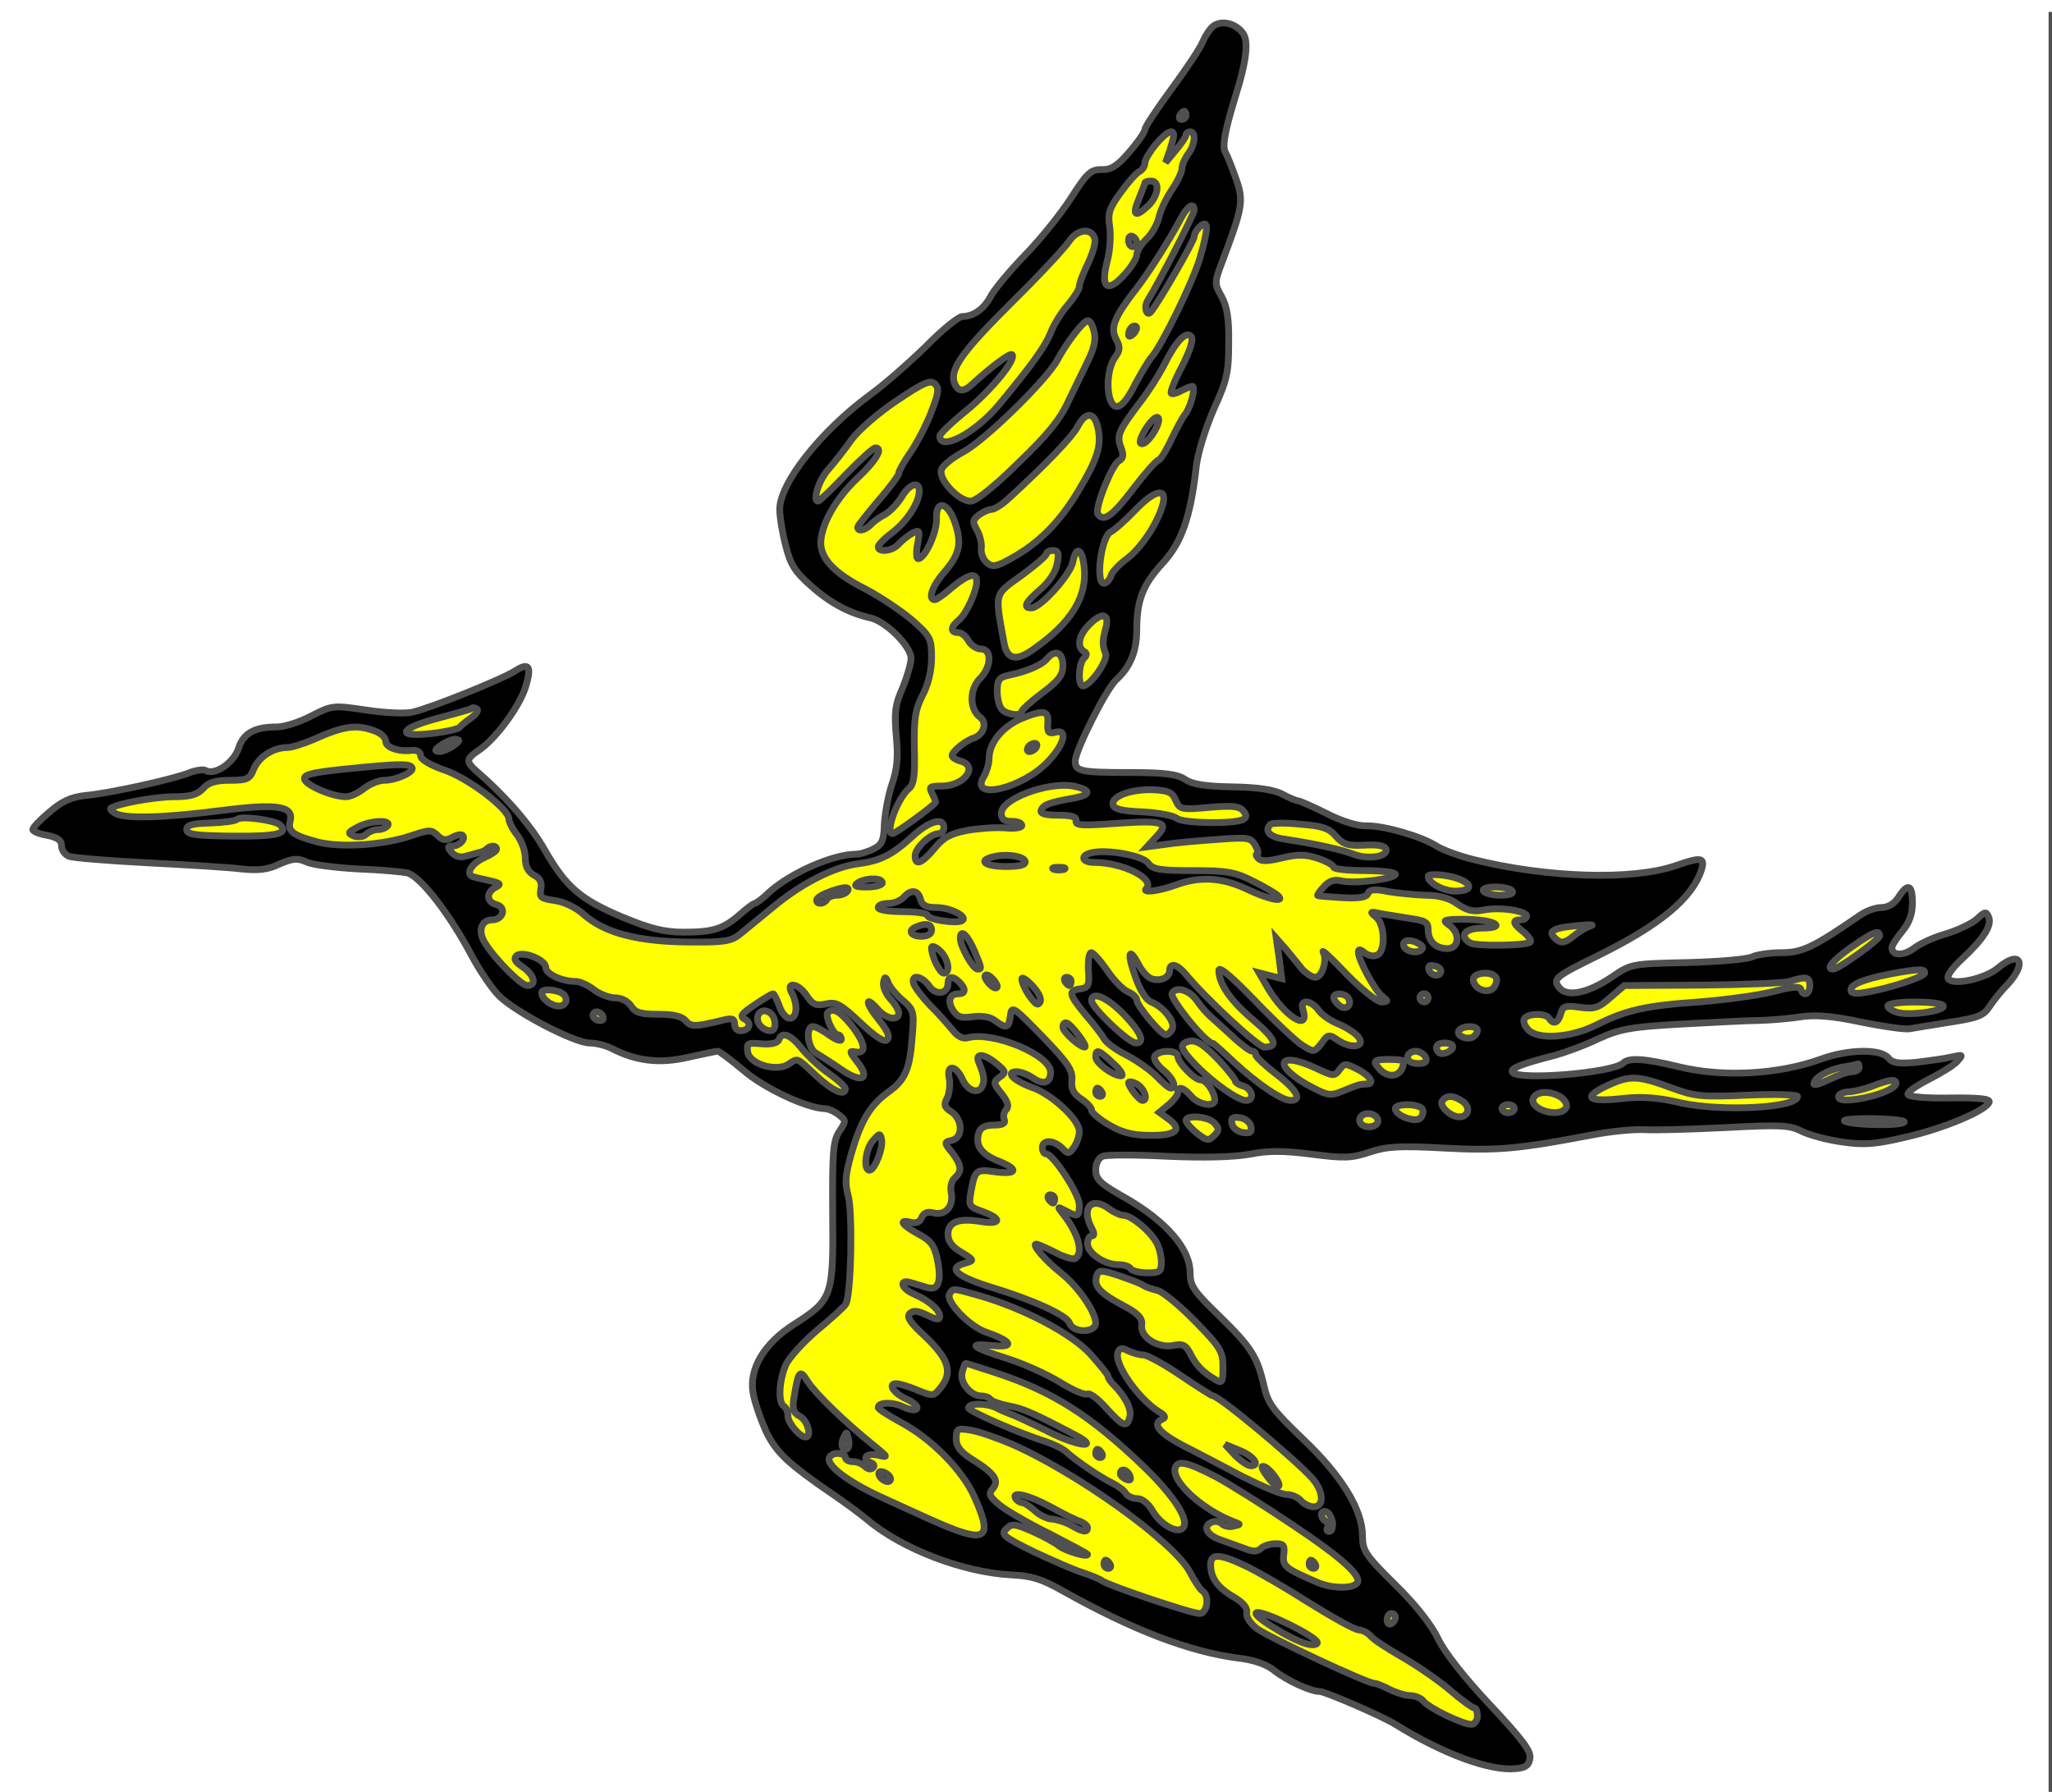 <?xml version="1.0" encoding="utf-8"?>
<svg xmlns="http://www.w3.org/2000/svg" xmlns:dc="http://purl.org/dc/elements/1.1/"
     xmlns:xl="http://www.w3.org/1999/xlink"
     xmlns:xlink="http://www.w3.org/1999/xlink"
     version="1.1"
     viewBox="31.5 60.75 301.5 263.25"
     width="301.5"
     height="263.25"
     preserveAspectRatio="xMidYMid meet"
     zoomAndPan="magnify"
     contentScriptType="application/ecmascript"
     contentStyleType="text/css">
   <defs/>
   <g stroke-opacity="1" stroke-dasharray="none" stroke="#505050" fill="#ffff00"
      fill-opacity="1">
      <title>Heron Volant (1)</title>
      <g>
         <title>Layer 2</title>
         <g>
            <rect x="333" y="63" width="234" height="280.8"/>
            <g>
               <image xl:href="image59.pdf" width="293" height="257"
                      transform="translate(332.8 100.6) scale(.8)"
                      xlink:type="simple"
                      xlink:show="embed"
                      xlink:actuate="onLoad"
                      preserveAspectRatio="xMidYMid meet"/>
            </g>
         </g>
         <g>
            <g>
               <g  id="outline-0">
                  <path 
                        d="M 209.802 64.556 C 209.259 64.979 208.596 66.004 208.234 66.848 C 207.932 67.692 205.882 70.767 203.711 73.722 C 201.541 76.677 199.731 79.39 199.731 79.752 C 199.731 80.114 198.706 81.621 197.44 83.069 C 195.631 85.179 194.727 85.722 193.34 85.662 C 191.772 85.662 191.229 86.144 188.877 89.822 C 187.37 92.174 184.355 95.913 182.124 98.204 C 179.893 100.495 177.662 103.209 177.119 104.174 C 176.154 106.103 174.526 107.249 172.898 107.249 C 172.355 107.249 169.943 109.179 167.592 111.591 C 165.18 113.942 161.501 117.198 159.33 118.766 C 152.094 124.073 146.064 131.731 146.064 135.59 C 146.064 136.736 146.486 139.208 146.969 141.017 C 147.632 143.67 148.356 144.816 150.647 146.806 C 153.361 149.278 156.315 150.846 159.33 151.509 C 161.622 151.992 165.36 155.67 165.36 157.479 C 165.36 158.263 164.757 160.253 164.094 161.881 C 163.009 164.293 162.888 165.439 163.19 168.936 C 163.491 172.011 163.31 173.76 162.587 175.871 C 162.044 177.438 161.561 180.031 161.441 181.72 C 161.381 184.252 161.079 184.855 159.873 185.458 C 159.089 185.88 157.883 186.242 157.22 186.242 C 153.783 186.302 147.753 188.956 144.557 191.79 C 143.592 192.755 142.567 193.478 142.386 193.478 C 142.205 193.478 141.24 194.202 140.276 195.046 C 137.803 197.217 136.296 197.699 132.014 197.699 C 129.12 197.699 127.13 197.217 122.909 195.468 C 116.759 192.875 114.648 191.066 111.512 185.579 C 109.522 182.081 106.025 177.981 101.804 174.303 C 99.874 172.614 99.874 172.313 101.925 170.926 C 104.397 169.238 107.834 164.534 108.739 161.64 C 109.643 158.625 109.221 158.022 107.231 159.288 C 105.543 160.434 94.809 164.775 92.096 165.378 C 91.131 165.619 88.116 165.499 85.342 165.077 C 80.458 164.353 80.337 164.353 77.262 165.921 C 75.574 166.826 73.282 167.549 72.197 167.549 C 68.88 167.549 67.252 168.454 66.529 170.745 C 65.805 172.856 63.031 174.725 61.705 173.941 C 61.403 173.76 60.378 173.881 59.413 174.242 C 57.122 175.207 47.534 177.318 44.037 177.619 C 41.926 177.86 40.599 178.463 38.79 180.031 C 37.404 181.177 36.318 182.323 36.318 182.624 C 36.318 182.865 37.283 183.287 38.429 183.468 C 39.936 183.77 40.539 184.192 40.539 184.976 C 40.539 185.639 41.022 186.302 41.625 186.544 C 42.167 186.785 47.413 187.207 53.202 187.508 C 58.991 187.81 65.202 188.172 67.011 188.413 C 69.423 188.654 70.81 188.534 72.559 187.689 C 74.548 186.845 75.212 186.785 76.538 187.388 C 77.443 187.81 80.88 188.232 84.196 188.413 C 87.513 188.534 90.769 188.835 91.432 189.016 C 93.422 189.679 97.583 195.046 100.9 201.317 C 102.045 203.428 103.794 206.021 104.819 207.046 C 107.231 209.458 115.914 213.98 118.145 213.98 C 119.05 213.98 120.497 214.342 121.341 214.764 C 124.959 216.633 128.396 217.055 132.557 216.091 C 134.728 215.608 136.718 215.186 136.959 215.186 C 137.2 215.186 138.889 216.452 140.758 218.02 C 143.833 220.673 150.104 223.568 152.697 223.628 C 153.18 223.628 154.145 224.05 154.748 224.533 C 155.833 225.377 155.833 225.437 154.808 227.005 C 153.903 228.392 153.783 230.02 153.843 239.125 C 153.964 251.306 153.783 251.728 148.115 255.346 C 143.773 258.12 141.542 261.858 142.145 265.356 C 142.386 266.803 143.291 269.336 144.074 271.084 C 145.582 274.16 147.21 275.728 153.903 280.31 C 155.592 281.456 157.883 283.144 158.969 284.049 C 164.154 288.391 173.139 291.767 180.134 292.129 C 183.028 292.25 184.596 292.732 187.671 294.481 C 197.862 300.209 206.364 303.466 213.601 304.37 C 215.711 304.611 217.641 305.275 218.726 306.179 C 220.656 307.687 224.093 309.254 225.419 309.254 C 226.203 309.254 234.706 312.933 236.515 314.078 C 243.509 318.42 250.384 320.953 254.183 320.591 C 255.63 320.47 256.172 320.108 256.293 319.023 C 256.474 317.998 255.027 316.129 250.444 311.244 C 246.705 307.264 243.811 303.586 242.846 301.596 C 241.881 299.546 239.59 296.591 236.515 293.576 C 232.113 289.235 231.691 288.571 231.691 286.401 C 231.691 282.602 228.676 277.597 222.947 272.17 C 218.545 267.949 217.822 266.984 217.219 264.391 C 216.254 260.11 215.349 258.663 210.646 254.08 C 206.907 250.462 206.364 249.678 206.364 247.748 C 206.364 244.251 202.927 240.271 197.018 236.834 C 193.159 234.663 192.495 234.06 192.495 232.613 C 192.495 231.648 192.918 230.864 193.521 230.623 C 194.063 230.382 198.284 230.382 202.988 230.623 C 208.475 230.864 212.756 230.744 215.108 230.322 C 217.822 229.779 220.053 229.779 224.213 230.322 C 228.977 230.925 230.002 230.925 232.716 230.02 C 235.248 229.176 237.057 229.055 243.69 229.417 C 251.529 229.839 254.665 229.538 265.398 227.487 C 267.871 227.005 271.308 226.643 272.936 226.704 C 274.624 226.824 280.112 226.643 285.116 226.402 C 293.076 225.98 294.463 226.04 296.212 226.945 C 297.297 227.487 299.95 228.211 302.121 228.513 C 305.438 228.995 307.005 228.874 311.588 227.789 C 317.136 226.523 323.407 223.869 323.769 222.663 C 323.95 222.181 322.141 222 317.98 222.06 C 314.362 222.121 311.89 221.88 311.829 221.518 C 311.769 221.156 313.096 220.251 314.844 219.347 C 316.533 218.503 318.402 217.357 319.005 216.754 C 319.97 215.669 319.97 215.669 318.282 216.03 C 317.317 216.272 315.025 216.573 313.156 216.814 C 310.442 217.055 309.538 216.935 308.935 216.151 C 307.789 214.824 303.086 214.885 299.106 216.332 C 292.775 218.623 284.634 219.045 278.182 217.478 C 273.237 216.272 270.825 216.091 269.981 216.935 C 268.474 218.382 254.484 219.528 253.7 218.262 C 253.399 217.719 254.966 217.055 259.971 215.789 C 261.479 215.367 264.313 214.342 266.303 213.377 C 269.499 211.93 271.006 211.629 278.423 211.206 C 283.066 210.965 288.373 210.664 290.182 210.664 C 291.991 210.603 294.704 210.362 296.212 210.121 C 298.141 209.819 300.734 210 304.955 210.905 C 308.272 211.568 311.528 212.051 312.191 211.87 C 312.854 211.749 315.508 211.327 318.101 210.905 C 322.08 210.302 322.985 209.94 323.829 208.613 C 324.372 207.769 325.578 206.262 326.543 205.297 C 329.377 202.161 328.291 200.292 325.156 202.885 C 323.226 204.573 318.402 205.598 317.739 204.513 C 317.498 204.151 318.402 202.885 319.729 201.679 C 322.864 198.785 324.191 196.734 323.709 195.528 C 323.347 194.624 323.166 194.624 321.96 195.77 C 321.236 196.433 319.186 197.398 317.437 197.94 C 315.689 198.423 313.578 199.388 312.734 200.051 C 311.226 201.197 309.478 201.197 309.478 199.991 C 309.478 199.629 310.141 198.604 310.985 197.579 C 312.01 196.373 312.493 195.046 312.493 193.418 C 312.493 190.704 311.829 190.403 310.442 192.574 C 309.839 193.538 308.875 194.081 307.91 194.081 C 307.126 194.081 305.679 194.564 304.774 195.227 C 297.84 199.991 296.272 200.714 293.197 200.714 C 291.508 200.714 289.579 201.016 288.976 201.317 C 288.312 201.679 284.091 202.041 279.509 202.161 C 271.247 202.342 271.187 202.342 268.353 204.272 C 264.856 206.624 261.841 207.287 260.635 205.9 C 259.61 204.573 259.911 204.272 266.062 201.257 C 275.408 196.674 280.112 192.755 281.498 188.534 C 282.041 186.725 281.498 186.604 277.7 187.931 C 271.428 190.101 258.826 189.74 247.972 187.026 C 245.801 186.483 243.389 185.579 242.545 185.036 C 240.434 183.649 234.826 182.021 232.294 182.081 C 231.027 182.142 228.676 181.418 226.444 180.272 C 224.394 179.247 222.465 178.403 222.223 178.403 C 221.982 178.403 220.957 177.981 219.932 177.438 C 218.726 176.775 216.314 176.413 212.636 176.353 C 208.716 176.293 206.726 175.991 205.641 175.268 C 204.495 174.484 202.626 174.242 197.38 174.242 C 190.264 174.242 189.48 174.062 189.48 172.554 C 189.48 171.047 194.063 161.881 195.51 160.615 C 197.561 158.745 198.525 156.454 198.525 153.258 C 198.525 148.916 199.43 146.625 202.324 143.489 C 205.098 140.474 206.425 136.796 207.269 129.259 C 207.51 127.208 208.656 123.59 209.862 120.817 C 211.792 116.596 212.033 115.389 212.033 111.168 C 212.093 107.611 211.792 105.802 211.008 104.355 C 209.922 102.425 209.922 102.244 211.068 99.229 C 214.083 91.209 214.264 90.305 213.118 87.048 C 212.515 85.36 211.852 83.672 211.611 83.25 C 211.008 82.405 211.43 80.114 212.998 74.988 C 214.686 69.622 214.987 66.727 214.083 65.582 C 212.998 64.134 211.008 63.712 209.802 64.556 Z"
                        fill="black"/>
               </g>
            </g>
            <g>
               <path d="M 205.762 77.702 C 205.762 78.003 205.46 78.305 205.098 78.305 C 204.797 78.305 204.676 78.003 204.857 77.702 C 205.038 77.34 205.339 77.099 205.52 77.099 C 205.641 77.099 205.762 77.34 205.762 77.702 Z"/>
            </g>
            <g>
               <path d="M 203.952 80.657 C 203.952 80.958 203.651 81.983 203.35 82.948 L 202.746 84.636 L 204.254 82.827 C 205.098 81.802 205.762 80.838 205.762 80.536 C 205.762 80.295 206.063 80.114 206.364 80.114 C 207.269 80.114 207.088 82.044 206.063 83.37 C 205.581 84.033 205.159 84.998 205.159 85.541 C 205.159 86.023 204.495 87.471 203.651 88.677 C 202.807 89.943 201.963 91.752 201.782 92.717 C 201.541 93.681 200.757 95.129 199.973 95.852 C 199.189 96.576 198.525 97.661 198.525 98.204 C 198.525 98.686 197.681 100.073 196.656 101.159 C 194.184 103.872 193.159 103.028 194.184 99.108 C 194.606 97.601 194.727 95.31 194.546 94.043 C 194.244 92.114 194.485 91.33 196.113 89.099 C 197.139 87.651 198.405 86.204 198.887 85.963 C 199.37 85.722 199.731 85.119 199.731 84.636 C 199.731 84.214 200.455 83.008 201.299 81.983 C 202.867 80.114 203.952 79.571 203.952 80.657 Z"/>
            </g>
            <g>
               <path d="M 206.968 91.631 C 206.968 92.174 201.842 102.184 200.093 104.958 C 199.551 105.862 199.973 107.309 200.576 106.586 C 201.601 105.44 206.968 96.154 206.968 95.49 C 206.968 95.068 207.39 94.405 207.872 93.983 C 209.078 92.958 209.078 94.284 207.812 98.626 C 206.847 102.003 202.204 111.53 200.696 113.219 C 200.214 113.761 199.128 115.631 198.224 117.319 C 196.596 120.575 195.33 121.299 194.666 119.55 C 194.003 117.802 194.304 114.786 195.269 113.339 C 196.113 112.194 196.113 111.771 195.45 110.505 C 194.606 108.877 195.269 107.249 198.465 103.149 C 200.214 100.917 203.35 95.973 204.978 92.898 C 205.942 91.028 206.968 90.365 206.968 91.631 Z"/>
            </g>
            <g>
               <path d="M 192.375 95.913 C 192.495 96.455 192.013 98.083 191.35 99.47 C 190.626 100.917 190.083 102.425 190.083 102.847 C 190.083 103.269 189.3 104.475 188.395 105.561 C 187.43 106.646 186.285 108.515 185.862 109.661 C 185.018 111.711 183.27 114.183 178.325 120.153 C 174.828 124.374 169.581 127.148 169.581 124.796 C 169.581 124.495 171.33 122.806 173.501 121.058 C 177.3 117.922 180.858 113.52 180.194 112.857 C 179.893 112.555 177.119 114.666 174.345 117.198 C 173.079 118.404 172.174 118.344 171.692 116.897 C 171.089 114.907 173.019 112.254 180.375 104.958 C 184.295 101.098 187.973 97.119 188.576 96.214 C 189.782 94.345 192.013 94.164 192.375 95.913 Z"/>
            </g>
            <g>
               <path d="M 192.254 109.48 C 192.556 110.565 192.254 111.892 191.47 113.52 C 190.807 114.907 189.48 117.621 188.516 119.611 C 187.31 122.324 185.38 124.676 181.099 128.776 C 177.541 132.274 174.888 134.384 174.104 134.384 C 172.355 134.384 169.34 131.188 169.823 129.741 C 170.004 129.138 171.451 127.992 173.019 127.148 C 176.214 125.46 185.44 116.415 186.888 113.58 C 188.214 111.108 190.686 107.852 191.35 107.852 C 191.651 107.852 192.073 108.576 192.254 109.48 Z"/>
            </g>
            <g>
               <path d="M 205.219 114.485 C 204.133 116.535 203.41 118.344 203.591 118.525 C 203.711 118.706 204.375 118.525 205.038 118.163 C 205.762 117.802 206.485 117.5 206.666 117.5 C 207.269 117.5 206.425 120.636 205.641 121.6 C 205.279 122.022 204.375 123.711 203.591 125.339 C 202.807 127.027 201.963 128.354 201.721 128.354 C 201.42 128.354 199.792 130.223 197.983 132.575 C 194.968 136.555 193.641 137.52 192.797 136.253 C 192.315 135.409 194.847 129.078 195.872 128.475 C 196.536 128.113 196.656 127.63 196.174 126.424 C 195.571 124.736 195.812 124.073 199.008 119.852 C 200.154 118.404 201.721 115.932 202.505 114.425 C 204.254 110.927 205.701 109.359 206.485 110.143 C 206.907 110.565 206.425 112.073 205.219 114.485 Z"/>
            </g>
            <g>
               <path d="M 168.375 121.178 C 167.712 122.987 166.325 125.641 165.36 127.088 C 164.335 128.535 163.551 129.982 163.551 130.284 C 163.551 130.585 162.225 132.394 160.536 134.324 C 158.908 136.253 157.521 138.002 157.521 138.183 C 157.521 138.907 158.607 138.665 159.451 137.821 C 159.873 137.339 160.838 136.675 161.561 136.314 C 162.285 135.892 163.371 134.746 163.974 133.781 C 165.059 131.851 166.566 131.369 166.566 132.877 C 166.566 134.565 164.818 137.278 162.647 138.967 C 161.501 139.811 160.536 140.776 160.536 141.077 C 160.536 141.982 162.768 141.68 163.551 140.655 C 164.034 140.173 164.878 139.449 165.541 139.087 C 166.627 138.545 166.687 138.605 166.325 140.655 C 166.084 141.861 166.144 142.826 166.386 142.826 C 167.411 142.826 169.159 138.967 169.099 136.977 C 168.978 134.022 170.848 134.505 171.873 137.701 C 172.838 140.655 172.476 142.223 170.184 144.876 C 168.496 146.806 167.772 148.856 168.858 148.856 C 169.099 148.856 170.245 148.072 171.39 147.047 C 173.742 145.117 175.008 144.756 175.008 146.143 C 175.008 147.59 173.501 150.906 172.416 151.811 C 171.149 152.836 171.089 153.68 172.295 153.68 C 172.777 153.68 173.441 154.223 173.802 154.886 C 174.164 155.549 175.008 156.092 175.611 156.092 C 177.3 156.092 177.179 158.745 175.491 160.434 C 173.923 162.001 173.923 164.956 175.491 166.102 C 176.576 166.886 176.094 168.635 174.586 169.177 C 173.26 169.599 171.39 171.167 171.39 171.77 C 171.39 172.011 171.933 172.373 172.596 172.554 C 175.37 173.278 173.199 176.232 169.883 176.232 C 168.134 176.232 167.953 176.353 168.436 177.257 C 168.737 177.86 168.978 178.463 168.978 178.584 C 168.978 178.946 163.069 183.227 162.647 183.227 C 161.441 183.227 163.371 177.981 165.059 176.594 C 165.783 175.991 165.963 174.604 165.843 170.624 C 165.783 166.343 165.963 165.017 167.049 162.906 C 167.893 161.278 168.375 159.288 168.375 157.358 C 168.375 154.585 168.195 154.223 165.541 151.871 C 163.913 150.484 160.838 148.434 158.667 147.288 C 154.205 145.057 152.094 142.886 152.094 140.474 C 152.155 137.821 154.265 134.022 157.461 131.007 C 160.235 128.414 161.32 126.545 160.114 126.545 C 159.813 126.545 157.883 128.294 155.773 130.465 C 153.722 132.635 151.853 134.384 151.733 134.384 C 150.828 134.384 151.793 131.309 153.18 129.741 C 154.084 128.716 155.652 126.726 156.617 125.339 C 157.642 123.952 160.597 121.359 163.25 119.611 C 167.169 116.957 168.195 116.535 168.858 117.138 C 169.521 117.741 169.401 118.525 168.375 121.178 Z"/>
            </g>
            <g>
               <path d="M 192.797 123.53 C 193.4 126.183 192.797 128.113 189.903 132.937 C 187.189 137.459 184.174 140.535 180.013 142.826 C 177.843 144.032 177.3 144.092 176.516 143.429 C 175.973 143.007 175.611 142.042 175.672 141.379 C 175.792 140.655 175.491 139.449 175.069 138.665 C 174.345 137.399 174.405 137.098 175.37 136.374 C 175.973 135.952 176.757 135.59 177.179 135.59 C 177.601 135.59 178.747 134.866 179.652 134.022 C 185.199 128.957 189.058 124.917 189.842 123.409 C 190.988 121.178 192.315 121.239 192.797 123.53 Z"/>
            </g>
            <g>
               <path d="M 202.385 134.746 C 201.661 137.52 199.189 141.258 197.078 142.826 C 195.933 143.67 194.847 144.816 194.727 145.359 C 194.546 145.962 194.063 146.444 193.701 146.444 C 192.435 146.444 193.279 139.69 194.666 138.907 C 195.269 138.605 196.897 137.158 198.224 135.771 C 201.058 132.756 202.988 132.274 202.385 134.746 Z"/>
            </g>
            <g>
               <path d="M 186.827 143.55 C 186.646 144.756 185.621 146.263 184.355 147.349 C 182.124 149.278 181.762 150.062 183.028 150.062 C 184.415 150.062 188.697 145.238 189.119 143.369 C 189.601 140.836 190.506 141.258 190.807 144.153 C 191.229 148.434 188.938 152.173 183.571 155.971 C 180.797 158.022 179.41 157.72 178.988 155.007 C 177.662 147.71 177.541 148.193 181.581 145.298 C 183.631 143.791 185.259 142.404 185.259 142.102 C 185.259 141.861 185.682 141.62 186.224 141.62 C 187.008 141.62 187.129 142.042 186.827 143.55 Z"/>
            </g>
            <g>
               <path d="M 194.003 152.896 C 193.46 154.946 193.46 155.549 193.943 156.755 C 194.365 157.72 191.712 161.519 190.626 161.519 C 189.842 161.519 189.963 158.263 190.747 157.479 C 191.229 156.997 191.229 156.695 190.747 156.454 C 189.722 155.791 189.963 154.162 191.41 152.655 C 193.279 150.665 194.546 150.786 194.003 152.896 Z"/>
            </g>
            <g>
               <path d="M 187.671 158.504 C 187.671 159.951 187.068 160.735 184.656 162.544 C 183.028 163.75 181.641 165.017 181.641 165.258 C 181.641 165.981 179.531 165.8 178.747 165.017 C 178.325 164.594 178.023 163.388 178.023 162.303 C 178.023 160.675 178.265 160.253 179.712 159.951 C 182.365 159.409 184.596 158.444 185.32 157.539 C 186.526 156.092 187.671 156.574 187.671 158.504 Z"/>
            </g>
            <g>
               <path d="M 100.719 166.222 C 99.935 166.765 99.211 167.368 99.03 167.609 C 98.849 167.851 96.98 168.273 94.87 168.514 C 89.503 169.117 90.166 167.73 96.015 166.222 C 98.488 165.559 100.658 164.956 100.779 164.836 C 100.9 164.655 101.261 164.715 101.563 164.896 C 101.864 165.077 101.503 165.68 100.719 166.222 Z"/>
            </g>
            <g>
               <path d="M 185.44 167.067 C 185.38 168.333 185.561 168.574 186.526 168.333 C 188.455 167.79 187.913 170.082 185.501 172.614 C 181.702 176.654 173.742 178.463 176.094 174.785 C 176.456 174.122 176.817 172.976 176.817 172.252 C 176.817 169.84 178.807 167.489 181.641 166.283 C 184.958 164.956 185.621 165.137 185.44 167.067 Z"/>
            </g>
            <g>
               <path d="M 86.608 168.152 C 87.453 168.454 88.176 169.117 88.176 169.66 C 88.176 170.564 90.046 171.227 92.096 170.986 C 92.759 170.926 93.302 171.227 93.302 171.77 C 93.302 172.313 94.689 173.157 96.799 173.881 C 100.357 175.087 106.266 179.609 106.266 181.056 C 106.266 181.478 106.809 182.564 107.472 183.408 C 108.136 184.252 108.678 185.76 108.678 186.785 C 108.678 188.051 109.1 188.835 109.945 189.317 C 110.849 189.74 111.151 190.403 110.97 191.368 C 110.728 192.574 110.97 192.755 113.02 193.056 C 114.407 193.237 116.156 194.081 117.422 195.227 C 120.437 197.82 125.261 199.086 132.617 199.146 C 137.864 199.207 138.949 199.026 140.215 198.001 C 141.059 197.337 143.291 195.468 145.22 193.9 C 149.381 190.463 154.145 188.051 157.702 187.629 C 160.898 187.207 162.647 186.302 165.602 183.589 C 168.014 181.358 170.184 180.755 170.184 182.323 C 170.184 182.805 169.823 183.227 169.401 183.227 C 168.195 183.227 165.963 185.338 165.963 186.483 C 165.963 187.991 166.928 187.629 168.798 185.398 C 170.124 183.77 171.149 183.227 173.622 182.745 C 175.37 182.443 177.903 182.262 179.229 182.383 C 180.556 182.504 181.641 182.383 181.641 182.021 C 181.641 181.659 180.978 181.418 180.134 181.418 C 179.049 181.418 178.626 181.117 178.626 180.212 C 178.626 178.102 185.501 175.569 189.179 176.232 C 191.953 176.775 191.892 177.559 189.058 178.041 C 185.621 178.644 184.777 179.006 184.476 179.79 C 184.295 180.272 185.079 180.514 187.008 180.514 C 188.998 180.514 189.722 180.755 189.601 181.358 C 189.48 182.021 190.506 182.081 195.45 181.72 C 202.445 181.237 203.41 181.539 201.42 183.649 L 200.033 185.157 L 202.746 184.795 C 204.254 184.554 207.691 184.252 210.405 184.071 C 214.927 183.71 215.349 183.83 215.952 184.976 C 216.374 185.699 216.435 186.242 216.193 186.242 C 215.952 186.242 216.073 186.544 216.435 186.905 C 216.857 187.328 217.882 187.267 219.872 186.785 C 222.163 186.242 223.249 186.242 225.118 186.845 C 226.384 187.267 227.47 187.87 227.47 188.172 C 227.47 188.413 229.52 188.654 231.992 188.654 C 234.464 188.654 236.515 188.895 236.515 189.197 C 236.515 189.86 230.485 190.644 228.555 190.162 C 227.53 189.92 226.806 190.162 226.022 191.006 C 225.359 191.729 224.997 192.272 225.118 192.332 C 225.238 192.393 226.867 192.513 228.796 192.634 C 231.208 192.755 232.294 192.574 232.474 192.031 C 232.716 191.428 233.439 191.307 235.429 191.729 C 236.876 191.971 239.349 192.212 240.916 192.272 C 242.906 192.272 244.474 192.694 245.62 193.538 C 247.007 194.503 247.911 194.744 249.479 194.443 C 251.891 193.961 255.811 194.564 255.811 195.347 C 255.811 195.649 255.388 195.89 254.906 195.89 C 253.64 195.89 253.76 196.433 255.388 197.699 C 256.112 198.302 256.534 198.965 256.353 199.146 C 255.871 199.689 248.273 199.81 247.489 199.267 C 245.801 198.242 246.766 197.096 249.298 197.096 C 250.866 197.096 251.59 196.855 251.228 196.553 C 250.685 196.011 247.911 195.709 244.957 195.83 C 243.57 195.95 243.509 196.011 244.534 196.734 C 246.102 197.94 245.861 200.111 244.173 200.111 C 242.424 200.111 241.339 199.026 241.339 197.337 C 241.339 196.252 240.916 196.011 238.806 195.709 C 237.359 195.468 235.429 195.167 234.404 194.986 C 232.776 194.624 232.716 194.684 233.68 195.468 C 235.007 196.553 235.128 200.594 233.801 201.076 C 233.319 201.317 232.474 201.136 231.992 200.714 C 231.329 200.171 231.088 200.171 231.088 200.654 C 231.088 201.8 233.56 206.382 234.645 207.166 C 235.489 207.83 235.489 207.89 234.464 207.95 C 233.861 207.95 231.57 206.141 229.399 203.91 C 227.228 201.619 225.661 200.171 225.902 200.594 C 226.565 201.739 225.781 204.332 224.756 204.332 C 224.274 204.332 223.369 203.729 222.766 203.066 C 222.223 202.342 221.138 201.076 220.414 200.171 L 219.028 198.604 L 219.45 201.558 L 219.811 204.513 L 218.123 204.091 L 216.495 203.669 L 217.822 205.96 C 220.294 210.121 223.972 212.412 222.947 209.096 C 222.404 207.528 224.093 207.588 225.238 209.156 C 225.661 209.819 226.987 210.724 228.193 211.206 C 229.339 211.689 230.605 212.533 231.027 213.015 C 232.233 214.463 230.243 214.945 228.253 213.679 C 226.746 212.654 226.625 212.654 225.661 214.041 C 224.575 215.367 224.575 215.367 222.887 214.342 C 221.922 213.739 218.786 210.784 215.892 207.769 C 212.515 204.272 210.585 202.644 210.585 203.307 C 210.585 205.297 212.334 207.83 215.711 210.664 C 218.967 213.438 219.389 214.583 217.279 214.583 C 216.374 214.583 208.716 207.528 205.641 203.789 C 204.375 202.342 203.35 202.161 203.35 203.367 C 203.35 204.392 201.902 204.995 200.636 204.513 C 200.093 204.332 199.249 203.367 198.767 202.403 C 197.319 199.689 197.078 200.835 198.345 204.332 C 199.008 206.262 199.912 207.649 200.636 207.95 C 202.445 208.674 204.133 210.784 203.772 211.87 C 203.53 212.352 203.108 212.774 202.807 212.774 C 202.083 212.774 198.525 208.493 198.525 207.649 C 198.525 207.287 197.922 206.744 197.199 206.443 C 196.415 206.081 195.088 204.694 194.124 203.247 C 193.159 201.86 192.134 200.714 191.832 200.714 C 191.531 200.714 191.35 201.86 191.41 203.247 C 191.591 205.538 191.41 205.84 190.264 206.021 C 188.395 206.262 188.516 206.804 190.988 209.819 C 192.194 211.206 193.4 212.774 193.701 213.317 C 193.943 213.86 195.39 214.945 196.837 215.669 C 198.284 216.392 200.274 217.779 201.299 218.744 C 202.264 219.769 203.229 220.613 203.53 220.613 C 204.495 220.613 203.832 219.045 202.324 217.9 C 201.42 217.116 200.938 216.272 201.179 215.91 C 201.721 214.945 204.555 215.005 204.555 215.91 C 204.555 216.875 207.028 219.407 207.932 219.407 C 208.776 219.407 209.982 221.216 209.982 222.362 C 209.982 223.447 207.631 223.085 206.545 221.819 C 205.4 220.493 204.555 220.251 204.555 221.276 C 204.555 221.638 203.952 222.422 203.229 223.025 L 201.842 224.171 L 203.169 225.136 C 205.339 226.704 204.314 227.608 200.455 227.548 C 197.922 227.548 196.355 227.126 194.485 226.04 C 193.038 225.196 191.892 224.231 191.892 223.869 C 191.892 223.447 191.169 222.724 190.325 222.181 C 189.179 221.397 188.877 220.734 188.998 219.407 C 189.119 218.02 188.455 216.935 184.656 213.015 C 180.375 208.613 180.134 208.433 179.953 210 C 179.712 211.809 179.35 211.93 177.662 210.664 C 176.938 210.121 175.732 209.94 174.405 210.121 C 172.717 210.362 172.174 210.181 171.511 209.156 C 170.667 207.769 171.029 206.744 172.355 206.744 C 173.38 206.744 173.441 206.021 172.476 205.056 C 171.511 204.091 170.787 204.151 170.787 205.237 C 170.787 206.804 168.978 207.046 168.014 205.598 C 166.868 204.031 165.24 203.85 165.783 205.357 C 166.024 205.96 167.109 207.347 168.195 208.493 C 169.34 209.578 170.727 211.206 171.39 211.99 C 172.174 213.015 172.958 213.438 173.742 213.196 C 177.42 212.232 185.862 215.729 185.862 218.262 C 185.862 219.829 184.837 220.191 183.33 219.166 C 182.606 218.623 181.461 218.201 180.858 218.201 C 179.109 218.201 180.496 219.588 183.27 220.553 C 186.104 221.578 190.083 225.256 190.083 226.945 C 190.083 227.668 189.722 228.693 189.3 229.296 C 188.576 230.322 188.395 230.322 187.551 229.417 C 186.285 228.211 184.656 228.151 184.656 229.357 C 184.656 229.839 184.898 230.261 185.199 230.261 C 186.224 230.261 190.083 236.171 190.083 237.738 C 190.083 239.487 189.903 239.608 188.094 238.643 C 186.827 237.98 186.827 237.98 187.671 239.065 C 189.963 241.959 190.747 244.854 189.48 245.638 C 189.179 245.819 187.852 245.457 186.526 244.733 C 185.199 244.07 183.933 243.527 183.752 243.527 C 183.028 243.527 185.079 245.939 187.37 247.748 C 189.903 249.738 192.435 253.416 192.495 255.105 C 192.495 256.612 189.119 256.612 188.636 255.105 C 188.274 254.019 183.33 251.728 177.119 249.859 C 171.933 248.231 170.607 247.025 173.38 246.301 C 174.647 245.939 174.647 245.879 172.777 244.733 C 171.39 243.949 170.787 243.105 170.787 242.08 C 170.787 240.271 172.355 239.668 175.611 240.211 C 178.626 240.693 178.747 239.789 175.913 238.764 C 173.863 238.04 173.802 237.919 174.164 235.809 C 174.767 232.613 174.888 232.492 177.782 232.914 C 181.038 233.337 181.219 232.492 178.084 231.286 C 175.611 230.261 174.767 228.995 175.31 227.186 C 175.551 226.402 176.275 226.04 177.541 226.04 C 178.807 226.04 179.29 225.799 179.049 225.196 C 178.868 224.774 178.988 224.111 179.35 223.749 C 179.772 223.327 179.591 222.603 178.687 221.457 C 177.42 219.89 177.42 219.709 178.385 218.985 C 179.35 218.322 179.29 218.141 177.963 217.055 C 176.094 215.488 174.707 215.427 175.31 216.814 C 176.154 218.804 176.214 219.709 175.732 220.493 C 175.069 221.518 173.622 220.915 172.898 219.287 C 171.933 217.176 170.546 217.116 170.968 219.166 C 171.149 220.131 170.968 221.457 170.667 222.06 C 170.124 223.025 170.245 223.447 171.33 224.111 C 172.958 225.256 173.019 227.849 171.39 228.271 C 170.184 228.573 170.184 228.573 171.39 230.08 C 172.777 231.889 172.898 232.854 171.752 233.819 C 171.33 234.181 171.089 235.146 171.27 235.99 C 171.632 237.98 170.426 239.367 168.677 238.944 C 167.772 238.703 167.23 238.944 166.928 239.608 C 166.687 240.271 166.144 240.512 165.36 240.331 C 163.431 239.849 163.974 240.693 166.386 242.02 C 168.255 242.985 168.798 243.708 169.22 245.758 C 169.883 248.954 169.401 250.401 167.772 249.919 C 167.109 249.738 166.024 249.376 165.36 249.195 C 163.491 248.592 163.913 250.1 165.843 250.884 C 168.014 251.849 169.581 253.175 169.581 254.14 C 169.581 254.683 169.159 254.683 167.712 253.959 C 166.325 253.296 165.662 253.236 165.18 253.718 C 164.697 254.2 165.18 254.984 166.989 256.673 C 170.908 260.291 171.571 262.281 169.702 264.632 C 168.677 265.899 168.556 265.899 166.325 264.994 C 165.059 264.451 163.612 264.029 163.19 264.029 C 161.863 264.029 162.828 265.476 164.757 266.321 C 165.783 266.803 166.446 267.406 166.205 267.708 C 166.024 268.009 165.18 267.889 164.275 267.466 C 162.707 266.683 160.536 266.743 160.536 267.527 C 160.536 267.768 161.984 268.672 163.732 269.637 C 168.315 272.049 172.958 276.753 174.707 280.732 C 177.541 287.124 176.395 287.667 168.074 283.928 C 166.747 283.325 163.793 281.999 161.441 280.913 C 156.617 278.743 153.3 276.391 153.3 275.125 C 153.3 274.702 153.843 274.28 154.506 274.28 C 155.17 274.28 155.712 274.522 155.712 274.883 C 155.712 275.185 156.195 275.486 156.798 275.486 C 157.401 275.486 158.185 275.788 158.607 276.21 C 158.969 276.572 159.511 276.692 159.752 276.391 C 160.054 276.15 159.873 275.788 159.511 275.667 C 158.004 275.125 158.727 274.16 160.416 274.522 C 162.044 274.883 162.044 274.883 159.994 273.195 C 155.833 269.878 151.31 265.476 150.225 263.788 C 149.019 261.858 148.838 262.039 148.175 265.959 C 147.873 267.828 148.054 268.311 149.079 268.853 C 150.165 269.456 150.828 271.868 149.863 271.868 C 149.019 271.868 147.27 269.818 147.27 268.793 C 147.27 268.19 147.029 267.527 146.667 267.346 C 145.823 266.803 145.944 263.728 146.909 261.376 C 147.391 260.23 149.501 257.939 151.552 256.19 C 153.662 254.442 155.592 252.693 155.773 252.331 C 156.557 251.004 156.798 239.005 156.135 236.472 C 155.592 234.422 155.712 233.337 156.617 230.141 C 158.004 225.377 159.33 223.146 161.984 221.216 C 164.516 219.407 165.18 217.9 165.541 212.955 C 165.843 209.397 165.722 209.096 164.215 207.769 C 163.31 207.046 162.345 205.9 162.044 205.237 C 161.622 204.151 161.501 204.151 161.32 205.056 C 161.2 205.659 161.622 206.684 162.285 207.468 C 163.009 208.191 163.551 209.156 163.551 209.578 C 163.551 210.784 161.682 210.483 160.476 209.036 C 158.486 206.804 158.667 208.191 160.657 210.603 C 161.923 212.171 162.285 213.076 161.863 213.498 C 161.441 213.92 160.235 213.196 157.883 210.965 C 154.989 208.252 154.326 207.89 152.818 208.252 C 151.371 208.553 150.888 208.312 150.044 207.046 C 148.838 205.176 146.848 204.875 147.873 206.684 C 148.778 208.433 148.597 210.362 147.512 210.362 C 147.029 210.362 146.306 209.518 146.004 208.553 C 145.642 207.528 145.22 206.744 145.1 206.744 C 144.919 206.744 143.713 207.468 142.386 208.372 C 140.396 209.699 140.155 210.061 140.939 210.483 C 142.024 211.086 141.602 212.171 140.276 212.171 C 139.793 212.171 139.431 211.749 139.431 211.206 C 139.431 210.422 139.07 210.302 137.803 210.603 C 133.643 211.629 133.04 211.629 132.256 210.724 C 131.713 210.061 130.447 209.759 128.216 209.759 C 125.623 209.759 124.839 209.518 124.236 208.553 C 123.753 207.83 122.789 207.347 121.884 207.347 C 121.04 207.347 119.593 206.804 118.748 206.141 C 117.904 205.478 116.698 204.935 116.035 204.935 C 114.045 204.935 111.693 203.85 111.693 202.885 C 111.693 201.739 108.196 200.352 107.352 201.197 C 106.93 201.619 107.231 202.101 108.317 202.825 C 110.005 203.97 110.427 205.538 108.98 205.538 C 108.075 205.538 104.156 201.619 102.709 199.207 C 101.683 197.518 102.226 195.89 103.794 195.89 C 105.422 195.89 105.965 194.081 104.457 193.659 C 102.95 193.237 102.889 191.91 104.276 191.126 C 105.181 190.644 105.06 190.523 103.553 190.162 C 102.528 189.92 101.382 189.679 101.02 189.559 C 99.814 189.197 100.779 187.569 102.709 186.725 C 103.673 186.302 104.457 185.76 104.457 185.519 C 104.457 184.916 103.613 184.916 103.01 185.458 C 102.829 185.699 102.286 185.941 101.864 186.001 C 101.442 186.122 100.598 186.363 99.874 186.544 C 99.091 186.785 98.367 186.544 97.885 186.001 C 97.221 185.217 97.221 185.036 98.005 185.036 C 99.03 185.036 99.995 183.951 99.452 183.468 C 99.271 183.287 98.608 183.408 97.945 183.77 C 96.98 184.313 96.498 184.192 95.774 183.468 C 94.87 182.624 94.568 182.624 91.915 183.529 C 87.814 184.916 81.543 185.338 78.106 184.433 C 74.488 183.468 73.765 182.865 74.126 181.418 C 74.729 179.127 72.197 178.765 63.815 179.85 C 55.313 180.936 49.705 181.056 48.378 180.212 C 47.896 179.911 47.655 179.609 47.775 179.489 C 48.68 178.825 54.288 177.8 57.061 177.8 C 59.473 177.8 60.498 177.499 61.343 176.594 C 62.127 175.69 63.212 175.388 65.262 175.388 C 67.855 175.388 68.217 175.207 68.82 173.639 C 69.604 171.891 71.654 170.564 73.765 170.564 C 74.368 170.564 76.056 170.021 77.503 169.418 C 82.026 167.368 83.895 167.127 86.608 168.152 Z"/>
            </g>
            <g>
               <path d="M 98.186 170.263 C 97.523 170.745 96.558 171.167 96.076 171.167 C 95.292 171.107 95.352 170.926 96.256 170.263 C 96.92 169.78 97.885 169.358 98.367 169.358 C 99.151 169.418 99.091 169.599 98.186 170.263 Z"/>
            </g>
            <g>
               <path d="M 204.254 178.343 C 204.857 179.669 205.038 179.73 209.138 179.368 C 212.455 179.066 213.601 179.187 214.143 179.85 C 214.686 180.453 214.686 180.815 214.204 181.117 C 213.058 181.84 205.339 181.72 204.435 180.996 C 203.952 180.574 201.721 180.152 199.43 180.031 C 196.294 179.911 195.149 179.609 195.028 178.946 C 194.787 177.74 197.681 176.654 200.938 176.775 C 203.169 176.896 203.772 177.137 204.254 178.343 Z"/>
            </g>
            <g>
               <path d="M 72.679 181.961 C 73.945 183.227 72.136 183.649 65.745 183.589 C 60.137 183.529 58.931 183.348 58.931 182.624 C 58.931 181.961 59.775 181.72 62.428 181.659 C 64.358 181.599 66.106 181.358 66.348 181.117 C 66.89 180.574 71.956 181.237 72.679 181.961 Z"/>
            </g>
            <g>
               <path d="M 227.771 183.589 C 228.856 184.795 229.52 185.036 231.932 184.916 C 233.801 184.795 234.947 184.976 235.128 185.458 C 235.55 186.604 232.535 187.086 230.364 186.242 C 228.434 185.519 224.816 184.735 220.113 184.011 C 218.002 183.71 217.219 182.805 218.183 181.84 C 218.425 181.659 220.354 181.599 222.585 181.84 C 225.781 182.081 226.806 182.443 227.771 183.589 Z"/>
            </g>
            <g>
               <path d="M 245.801 189.86 C 248.032 190.704 247.73 191.669 245.318 191.669 C 243.57 191.669 241.339 190.463 241.339 189.498 C 241.339 189.016 244.233 189.257 245.801 189.86 Z"/>
            </g>
            <g>
               <path d="M 253.7 191.669 C 253.941 192.031 253.218 192.272 251.951 192.272 C 250.806 192.272 249.66 191.971 249.479 191.669 C 249.238 191.307 249.962 191.066 251.228 191.066 C 252.374 191.066 253.519 191.307 253.7 191.669 Z"/>
            </g>
            <g>
               <path d="M 264.856 196.915 C 264.373 197.096 263.288 197.759 262.504 198.423 C 261.418 199.267 260.876 199.327 260.273 198.845 C 258.584 197.458 259.61 196.976 264.856 196.614 C 265.64 196.614 265.64 196.614 264.856 196.915 Z"/>
            </g>
            <g>
               <path d="M 307.669 198.242 C 307.669 198.785 301.639 203.126 300.855 203.126 C 299.709 203.126 300.734 201.86 303.568 199.87 C 306.764 197.639 307.669 197.277 307.669 198.242 Z"/>
            </g>
            <g>
               <path d="M 240.072 199.448 C 240.615 199.81 240.675 200.051 240.193 200.413 C 239.288 200.895 237.721 200.352 237.721 199.508 C 237.721 198.785 238.927 198.724 240.072 199.448 Z"/>
            </g>
            <g>
               <path d="M 243.208 203.428 C 243.148 204.332 241.761 204.151 241.459 203.247 C 241.278 202.704 241.58 202.463 242.183 202.644 C 242.786 202.704 243.208 203.066 243.208 203.428 Z"/>
            </g>
            <g>
               <path d="M 314.302 203.669 C 314.302 204.272 308.935 206.021 305.438 206.563 C 304.171 206.804 303.448 206.684 303.448 206.201 C 303.448 205.357 305.257 204.634 309.176 203.85 C 313.337 203.066 314.302 203.066 314.302 203.669 Z"/>
            </g>
            <g>
               <path d="M 251.288 204.332 C 251.529 204.694 251.348 205.357 250.987 205.84 C 250.082 206.865 247.972 206.021 247.972 204.634 C 247.972 203.609 250.685 203.367 251.288 204.332 Z"/>
            </g>
            <g>
               <path d="M 297.418 205.538 C 297.418 206.804 296.453 207.227 296.091 206.081 C 295.91 205.598 294.704 205.719 291.991 206.443 C 289.82 206.985 284.936 207.649 281.137 207.95 C 273.237 208.493 270.403 209.156 266.062 211.327 C 262.383 213.196 257.499 213.558 256.052 212.051 C 255.509 211.508 255.268 210.784 255.449 210.422 C 255.992 209.578 258.645 209.578 259.127 210.362 C 259.73 211.327 260.454 211.025 260.815 209.699 C 261.117 208.553 261.479 208.433 263.65 208.734 C 265.82 209.036 266.423 208.794 268.112 207.287 L 270.162 205.538 L 281.498 205.478 C 287.77 205.418 293.558 205.176 294.403 204.935 C 296.875 204.151 297.418 204.272 297.418 205.538 Z"/>
            </g>
            <g>
               <path d="M 113.744 206.503 C 115.07 206.985 114.95 208.553 113.623 208.553 C 112.477 208.553 111.09 207.468 111.09 206.624 C 111.09 206.081 112.417 206.021 113.744 206.503 Z"/>
            </g>
            <g>
               <path d="M 207.329 207.709 C 207.932 208.613 208.837 209.639 209.259 210 C 209.681 210.362 211.128 211.689 212.455 212.895 C 213.781 214.161 215.168 215.186 215.47 215.186 C 215.771 215.186 216.013 215.427 216.013 215.729 C 216.013 216.03 217.399 217.297 219.028 218.563 C 222.043 220.854 222.887 222.422 221.138 222.422 C 219.811 222.422 216.193 219.95 212.756 216.754 C 211.189 215.246 209.741 213.98 209.621 213.98 C 208.596 213.98 203.289 207.347 203.711 206.684 C 204.314 205.598 206.244 206.201 207.329 207.709 Z"/>
            </g>
            <g>
               <path d="M 196.777 209.94 C 199.128 212.412 199.792 213.98 198.405 213.98 C 197.259 213.92 191.892 208.794 191.892 207.769 C 191.892 206.262 194.244 207.287 196.777 209.94 Z"/>
            </g>
            <g>
               <path d="M 229.58 207.347 C 230.243 208.372 229.279 209.277 228.314 208.493 C 227.831 208.131 227.47 207.588 227.47 207.287 C 227.47 206.563 229.098 206.624 229.58 207.347 Z"/>
            </g>
            <g>
               <path d="M 241.339 207.347 C 241.339 207.649 241.097 207.95 240.736 207.95 C 240.434 207.95 240.133 207.649 240.133 207.347 C 240.133 206.985 240.434 206.744 240.736 206.744 C 241.097 206.744 241.339 206.985 241.339 207.347 Z"/>
            </g>
            <g>
               <path d="M 317.015 208.493 C 317.437 209.216 312.372 210 310.382 209.518 C 309.538 209.277 308.875 208.855 308.875 208.553 C 308.875 207.769 316.533 207.769 317.015 208.493 Z"/>
            </g>
            <g>
               <path d="M 120.135 210.362 C 120.135 210.664 119.713 210.784 119.231 210.603 C 118.748 210.362 118.507 210 118.688 209.699 C 119.05 209.036 120.135 209.578 120.135 210.362 Z"/>
            </g>
            <g>
               <path d="M 145.341 210.845 C 145.461 211.629 145.22 212.171 144.738 212.171 C 143.532 212.171 142.507 210.965 142.868 209.94 C 143.351 208.674 145.16 209.277 145.341 210.845 Z"/>
            </g>
            <g>
               <path d="M 156.557 211.327 C 158.607 213.92 158.908 215.548 157.28 215.307 C 156.255 215.126 156.255 215.186 157.461 216.754 C 159.511 219.347 158.064 219.95 155.049 217.839 C 153.662 216.875 152.034 215.85 151.431 215.488 C 150.165 214.824 149.803 211.568 150.949 211.568 C 151.31 211.568 152.396 212.111 153.361 212.834 C 154.326 213.498 155.109 213.799 155.109 213.438 C 155.109 213.076 154.868 212.774 154.627 212.774 C 153.903 212.774 152.697 210 153.119 209.518 C 153.903 208.734 154.868 209.277 156.557 211.327 Z"/>
            </g>
            <g>
               <path d="M 248.575 212.111 C 248.575 212.473 248.273 212.895 247.972 213.076 C 247.067 213.618 245.379 212.895 245.861 212.171 C 246.343 211.387 248.575 211.387 248.575 212.111 Z"/>
            </g>
            <g>
               <path d="M 149.381 214.885 C 150.346 216.03 152.094 217.659 153.421 218.563 C 154.687 219.468 155.712 220.432 155.712 220.673 C 155.712 221.88 153.843 221.035 151.431 218.804 C 148.476 216.03 148.778 216.151 147.331 217.116 C 145.461 218.262 141.602 217.055 141.361 215.307 C 141.18 213.98 141.361 213.92 143.411 214.101 C 144.798 214.221 145.763 213.98 145.944 213.498 C 146.366 212.232 147.692 212.714 149.381 214.885 Z"/>
            </g>
            <g>
               <path d="M 210.706 216.633 C 211.972 218.02 212.998 219.287 212.998 219.528 C 212.998 219.769 213.54 220.131 214.204 220.312 C 215.53 220.734 215.892 222.422 214.565 222.422 C 213.42 222.422 209.802 219.89 207.269 217.297 C 204.978 214.945 204.736 214.221 205.942 213.799 C 207.148 213.377 208.234 214.041 210.706 216.633 Z"/>
            </g>
            <g>
               <path d="M 244.957 214.523 C 244.957 215.186 243.389 215.85 242.906 215.367 C 242.183 214.643 242.605 213.98 243.751 213.98 C 244.414 213.98 244.957 214.221 244.957 214.523 Z"/>
            </g>
            <g>
               <path d="M 240.977 216.091 C 241.218 216.754 240.916 216.995 239.831 216.995 C 238.866 216.995 238.324 216.633 238.324 216.091 C 238.324 215.608 238.866 215.186 239.469 215.186 C 240.072 215.186 240.736 215.608 240.977 216.091 Z"/>
            </g>
            <g>
               <path d="M 224.816 217.659 C 227.349 218.864 227.59 218.925 228.314 217.9 C 229.037 216.935 229.158 216.935 230.967 217.839 C 232.836 218.804 233.56 220.01 232.294 220.01 C 231.389 220.01 230.967 220.131 228.796 221.035 C 227.047 221.759 226.625 221.699 224.515 220.613 C 218.545 217.598 218.786 214.885 224.816 217.659 Z"/>
            </g>
            <g>
               <path d="M 237.721 216.633 C 237.721 218.684 235.851 219.407 234.344 217.96 C 233.077 216.633 233.258 216.392 235.61 216.392 C 236.756 216.392 237.721 216.513 237.721 216.633 Z"/>
            </g>
            <g>
               <path d="M 304.654 217.598 C 304.654 217.9 304.171 218.201 303.568 218.201 C 302.965 218.201 301.518 218.744 300.252 219.347 C 299.046 219.95 298.021 220.251 298.021 220.01 C 298.021 219.106 299.89 218.02 302.121 217.538 C 303.327 217.357 304.413 217.116 304.533 217.055 C 304.593 217.055 304.654 217.236 304.654 217.598 Z"/>
            </g>
            <g>
               <path d="M 277.217 220.613 C 280.473 221.819 281.619 221.94 288.252 221.638 C 292.292 221.457 295.609 221.578 295.609 221.819 C 295.609 223.508 284.574 224.111 278.483 222.784 C 275.227 222 272.755 221.819 269.981 222.121 C 264.795 222.724 263.891 222 267.629 220.251 C 271.006 218.684 272.152 218.744 277.217 220.613 Z"/>
            </g>
            <g>
               <path d="M 310.081 219.89 C 310.081 220.673 307.247 221.819 304.292 222.241 C 302.483 222.482 301.639 222.362 301.639 221.88 C 301.639 221.518 302.242 221.216 303.026 221.156 C 303.749 221.156 305.317 220.794 306.463 220.372 C 309.056 219.347 310.081 219.226 310.081 219.89 Z"/>
            </g>
            <g>
               <path d="M 260.936 222 C 261.539 222.482 261.841 223.146 261.599 223.508 C 260.635 225.075 256.172 223.749 256.775 222.121 C 257.258 220.975 259.429 220.975 260.936 222 Z"/>
            </g>
            <g>
               <path d="M 246.464 222.603 C 247.61 223.447 247.248 224.834 245.921 224.834 C 244.655 224.834 242.967 223.266 243.389 222.543 C 243.992 221.578 245.077 221.638 246.464 222.603 Z"/>
            </g>
            <g>
               <path d="M 240.494 223.689 C 240.675 224.05 240.555 224.653 240.193 225.015 C 239.469 225.739 236.515 224.653 236.515 223.628 C 236.515 222.844 239.952 222.844 240.494 223.689 Z"/>
            </g>
            <g>
               <path d="M 254.002 223.628 C 254.002 223.93 253.579 224.231 253.097 224.231 C 252.615 224.231 252.193 223.93 252.193 223.628 C 252.193 223.266 252.615 223.025 253.097 223.025 C 253.579 223.025 254.002 223.266 254.002 223.628 Z"/>
            </g>
            <g>
               <path d="M 233.922 225.196 C 234.223 226.101 232.716 226.643 231.691 226.04 C 231.268 225.799 231.148 225.256 231.389 224.895 C 231.871 224.05 233.62 224.231 233.922 225.196 Z"/>
            </g>
            <g>
               <path d="M 209.982 225.799 C 210.646 226.523 210.646 226.884 209.862 227.608 C 209.078 228.392 208.776 228.332 207.39 227.246 C 206.485 226.523 205.762 225.678 205.762 225.377 C 205.762 224.472 209.199 224.774 209.982 225.799 Z"/>
            </g>
            <g>
               <path d="M 215.289 226.221 C 215.47 227.065 215.229 227.307 214.083 227.126 C 213.359 227.005 212.636 226.462 212.515 225.859 C 212.334 225.015 212.575 224.774 213.721 224.955 C 214.445 225.075 215.168 225.618 215.289 226.221 Z"/>
            </g>
            <g>
               <path d="M 311.287 225.558 C 311.287 226.161 304.111 226.101 302.603 225.498 C 302 225.256 303.689 225.075 306.402 225.075 C 309.056 225.136 311.287 225.317 311.287 225.558 Z"/>
            </g>
            <g>
               <path d="M 194.546 238.402 C 195.209 238.884 196.174 239.306 196.656 239.306 C 197.802 239.367 200.576 241.658 201.48 243.407 C 201.842 244.07 202.143 245.336 202.143 246.18 C 202.143 247.567 201.902 247.748 200.093 247.748 C 198.948 247.748 197.802 247.447 197.621 247.145 C 197.44 246.783 196.596 246.542 195.752 246.542 C 193.762 246.542 191.289 244.854 191.289 243.467 C 191.289 242.804 191.591 242.321 191.892 242.321 C 192.315 242.321 192.315 241.959 191.892 241.176 C 190.264 238.1 191.953 236.412 194.546 238.402 Z"/>
            </g>
            <g>
               <path d="M 199.43 249.557 C 199.792 249.798 200.757 250.16 201.601 250.341 C 202.445 250.582 204.917 252.633 207.148 254.924 C 210.827 258.663 211.189 259.326 211.189 261.557 C 211.189 263.788 211.068 264.029 210.163 263.487 C 208.294 262.401 207.269 261.376 206.425 259.688 C 205.762 258.361 205.279 258.12 203.892 258.421 C 201.601 258.844 199.008 257.215 199.249 255.406 C 199.37 254.381 198.767 253.718 196.234 252.391 C 192.918 250.582 192.134 249.618 192.676 248.05 C 192.978 247.326 193.4 247.326 195.933 248.17 C 197.5 248.713 199.128 249.316 199.43 249.557 Z"/>
            </g>
            <g>
               <path d="M 175.491 251.125 C 181.943 252.994 188.938 256.673 191.712 259.688 C 193.098 261.255 194.304 262.703 194.304 262.944 C 194.304 263.185 194.666 263.728 195.088 264.15 C 196.837 265.899 197.802 267.768 197.5 268.914 C 197.078 270.542 196.536 270.361 194.063 267.647 C 192.857 266.26 191.591 265.356 191.289 265.537 C 190.928 265.778 189.119 264.994 187.189 263.788 C 185.32 262.642 181.822 261.075 179.531 260.351 C 174.225 258.663 173.501 258.06 177.24 258.421 C 180.677 258.783 180.255 257.818 176.456 256.492 C 173.923 255.648 170.365 251.909 171.029 250.824 C 171.571 249.979 171.451 249.979 175.491 251.125 Z"/>
            </g>
            <g>
               <path d="M 199.49 259.808 C 200.033 259.808 202.505 261.135 204.978 262.823 C 207.39 264.451 209.56 265.838 209.741 265.838 C 210.646 265.838 221.5 274.883 224.274 277.898 C 225.962 279.768 226.143 282.119 224.515 282.119 C 223.912 282.119 223.068 281.697 222.646 281.215 C 222.223 280.732 221.259 280.31 220.535 280.31 C 219.751 280.31 216.917 279.104 214.143 277.717 C 211.369 276.27 207.39 274.16 205.339 273.135 C 201.721 271.205 200.696 269.939 202.324 269.215 C 202.807 269.034 202.686 268.672 201.842 268.19 C 198.706 266.26 195.149 261.075 195.752 259.447 C 195.993 258.783 196.355 258.723 197.259 259.205 C 197.922 259.507 198.887 259.808 199.49 259.808 Z"/>
            </g>
            <g>
               <path d="M 177.722 262.401 C 186.164 265.175 191.712 268.672 199.671 276.331 C 204.073 280.612 206.364 284.17 205.279 285.255 C 204.435 286.099 201.963 284.712 200.817 282.662 C 200.214 281.637 199.309 280.913 198.586 280.913 C 197.922 280.913 197.139 280.552 196.897 280.129 C 196.656 279.707 195.752 279.044 194.907 278.622 C 193.159 277.778 189.601 275.366 188.154 274.039 C 187.611 273.557 186.224 272.893 185.139 272.532 C 181.4 271.386 173.802 268.069 173.802 267.587 C 173.802 266.863 176.516 266.863 177.903 267.587 C 178.446 267.889 179.591 268.371 180.435 268.672 C 181.28 269.034 183.752 270.18 185.923 271.265 C 190.083 273.315 193.219 273.557 189.48 271.567 C 183.27 268.311 181.762 267.647 179.652 267.286 C 178.446 267.044 177.24 266.622 177.059 266.381 C 176.878 266.079 176.275 265.838 175.672 265.838 C 174.044 265.838 172.416 263.728 172.898 262.281 C 173.079 261.557 173.32 261.014 173.38 261.014 C 173.441 261.014 175.431 261.678 177.722 262.401 Z"/>
            </g>
            <g>
               <path d="M 179.832 272.773 C 189.42 276.873 204.133 287.365 206.364 291.767 C 207.028 293.034 207.812 294.24 208.173 294.481 C 209.259 295.144 208.897 297.797 207.751 297.797 C 206.545 297.797 194.365 293.697 193.4 292.973 C 193.098 292.732 191.772 292.189 190.506 291.767 C 189.3 291.406 186.043 289.958 183.33 288.692 C 178.928 286.521 178.506 286.159 179.35 285.376 C 180.194 284.531 180.556 284.592 183.209 285.737 C 184.837 286.461 186.586 287.426 187.068 287.848 C 187.973 288.571 191.289 289.597 191.289 289.114 C 191.289 288.994 188.757 287.667 185.742 286.099 C 182.667 284.592 179.35 282.662 178.385 281.878 C 176.878 280.612 176.697 280.25 177.36 279.466 C 178.385 278.26 177.601 277.175 174.285 275.125 C 172.596 274.039 171.993 273.255 171.993 272.11 C 171.993 270.662 172.174 270.542 173.983 270.843 C 175.008 270.964 177.662 271.868 179.832 272.773 Z"/>
            </g>
            <g>
               <path d="M 156.074 273.496 C 155.411 274.16 154.929 273.135 155.411 272.049 C 155.893 271.024 155.893 271.024 156.135 272.049 C 156.315 272.652 156.255 273.315 156.074 273.496 Z"/>
            </g>
            <g>
               <path d="M 210.284 277.778 C 211.972 278.682 216.917 281.758 221.319 284.712 C 228.736 289.657 231.811 292.431 230.846 293.395 C 230.062 294.179 227.108 294.119 225.058 293.215 C 220.294 291.164 219.932 290.863 220.113 289.174 C 220.294 287.788 220.113 287.546 218.907 287.546 C 218.123 287.546 217.158 287.848 216.796 288.21 C 216.254 288.752 215.59 288.752 214.264 288.21 C 213.239 287.848 211.611 287.245 210.585 286.883 C 208.716 286.159 208.173 284.893 209.621 284.35 C 210.043 284.17 210.706 284.29 211.068 284.652 C 211.369 284.953 212.153 285.134 212.756 284.953 C 213.842 284.712 213.842 284.712 212.696 284.29 C 208.053 282.481 203.47 278.26 204.194 276.331 C 204.616 275.245 206.003 275.547 210.284 277.778 Z"/>
            </g>
            <g>
               <path d="M 227.289 284.411 C 227.349 285.134 227.168 285.737 226.806 285.737 C 226.505 285.737 226.324 285.496 226.565 285.195 C 226.746 284.893 226.625 284.471 226.264 284.23 C 225.419 283.687 225.48 282.541 226.384 282.843 C 226.746 282.964 227.168 283.687 227.289 284.411 Z"/>
            </g>
            <g>
               <path d="M 214.505 290.803 C 216.193 291.586 220.354 293.998 223.852 296.23 C 227.349 298.4 230.605 300.209 231.148 300.209 C 231.691 300.209 232.474 300.631 232.897 301.114 C 233.258 301.596 235.309 302.923 237.298 304.069 C 239.349 305.214 242.545 307.385 244.354 308.893 C 246.163 310.46 247.851 311.666 248.092 311.666 C 248.394 311.666 248.575 312.209 248.575 312.872 C 248.575 313.536 248.153 314.078 247.67 314.078 C 246.404 314.078 241.519 311.727 240.675 310.702 C 240.313 310.219 239.409 309.857 238.685 309.857 C 238.022 309.857 236.635 309.435 235.67 308.953 C 234.766 308.471 233.741 308.048 233.379 308.048 C 232.354 308.048 217.942 301.295 216.193 300.028 C 215.168 299.245 214.565 298.28 214.686 297.677 C 214.807 296.953 214.143 296.169 212.696 295.325 C 210.344 293.938 209.38 292.551 209.38 290.622 C 209.38 288.933 210.706 288.994 214.505 290.803 Z"/>
            </g>
            <g>
               <path d="M 236.515 298.34 C 236.515 298.702 236.273 299.124 235.912 299.305 C 235.61 299.486 235.309 299.245 235.309 298.762 C 235.309 298.219 235.61 297.797 235.912 297.797 C 236.273 297.797 236.515 298.039 236.515 298.34 Z"/>
            </g>
            <g>
               <g  id="outline-1">
                  <path 
                        d="M 199.731 87.591 C 199.731 87.712 199.309 88.797 198.827 90.003 C 197.802 92.415 198.284 92.777 200.214 90.968 C 201.721 89.521 201.963 87.35 200.636 87.35 C 200.154 87.35 199.731 87.471 199.731 87.591 Z"
                        fill="black"/>
               </g>
            </g>
            <g>
               <g  id="outline-2">
                  <path 
                        d="M 197.319 96.033 C 197.319 96.576 197.621 96.998 197.922 96.998 C 198.284 96.998 198.525 96.757 198.525 96.455 C 198.525 96.093 198.284 95.671 197.922 95.49 C 197.621 95.31 197.319 95.551 197.319 96.033 Z"
                        fill="black"/>
               </g>
            </g>
            <g>
               <g  id="outline-3">
                  <path 
                        d="M 197.742 108.877 C 197.5 109.058 197.319 109.54 197.319 109.902 C 197.319 110.264 197.621 110.204 198.043 109.782 C 198.405 109.42 198.586 108.937 198.465 108.756 C 198.284 108.576 197.922 108.636 197.742 108.877 Z"
                        fill="black"/>
               </g>
            </g>
            <g>
               <g  id="outline-4">
                  <path 
                        d="M 199.792 123.832 C 198.948 125.279 198.827 125.942 199.309 125.942 C 200.274 125.942 202.324 122.505 201.601 122.083 C 201.299 121.902 200.515 122.686 199.792 123.832 Z"
                        fill="black"/>
               </g>
            </g>
            <g>
               <g  id="outline-5">
                  <path 
                        d="M 182.546 170.564 C 182.365 170.866 182.425 171.167 182.787 171.167 C 183.089 171.167 183.571 170.866 183.752 170.564 C 183.933 170.202 183.873 169.961 183.511 169.961 C 183.209 169.961 182.727 170.202 182.546 170.564 Z"
                        fill="black"/>
               </g>
            </g>
            <g>
               <g  id="outline-6">
                  <path 
                        d="M 81.965 173.76 C 77.383 174.242 76.116 174.544 76.237 175.207 C 76.418 176.112 80.337 177.8 82.327 177.8 C 82.99 177.8 84.136 177.257 84.98 176.594 C 85.825 175.931 87.151 175.388 87.935 175.388 C 89.744 175.388 92.458 174.122 92.035 173.519 C 91.674 172.916 90.166 172.916 81.965 173.76 Z"
                        fill="black"/>
               </g>
            </g>
            <g>
               <g  id="outline-7">
                  <path 
                        d="M 83.955 182.323 C 82.568 183.046 82.568 183.167 83.533 183.589 C 84.136 183.77 84.92 183.71 85.342 183.287 C 85.704 182.926 86.488 182.624 87.031 182.624 C 87.634 182.624 88.297 182.323 88.478 182.021 C 89.02 181.117 85.704 181.298 83.955 182.323 Z"
                        fill="black"/>
               </g>
            </g>
            <g>
               <g  id="outline-8">
                  <path 
                        d="M 191.772 186.061 C 190.144 186.483 190.506 187.448 192.254 187.448 C 196.475 187.448 201.299 189.86 199.912 191.307 C 199.249 191.971 201.782 191.669 204.254 190.765 C 207.812 189.438 211.128 189.679 214.686 191.368 C 217.822 192.875 220.414 193.418 219.269 192.332 C 218.967 192.031 217.339 191.066 215.651 190.222 C 212.937 188.835 211.731 188.654 206.787 188.654 C 201.842 188.654 200.877 188.473 200.214 187.569 C 199.43 186.423 194.003 185.458 191.772 186.061 Z"
                        fill="black"/>
               </g>
            </g>
            <g>
               <g  id="outline-9">
                  <path 
                        d="M 177.3 186.664 C 175.129 187.207 176.275 188.051 179.29 188.051 C 181.461 188.051 182.244 187.81 182.124 187.267 C 181.822 186.483 179.109 186.122 177.3 186.664 Z"
                        fill="black"/>
               </g>
            </g>
            <g>
               <g  id="outline-10">
                  <path 
                        d="M 186.345 188.473 C 186.707 188.594 187.43 188.594 187.852 188.473 C 188.214 188.292 187.913 188.172 187.068 188.172 C 186.224 188.172 185.923 188.292 186.345 188.473 Z"
                        fill="black"/>
               </g>
            </g>
            <g>
               <g  id="outline-11">
                  <path 
                        d="M 157.521 190.463 C 156.858 190.885 157.22 191.066 158.908 191.066 C 160.114 191.066 161.139 190.765 161.139 190.463 C 161.139 189.679 158.727 189.679 157.521 190.463 Z"
                        fill="black"/>
               </g>
            </g>
            <g>
               <g  id="outline-12">
                  <path 
                        d="M 153.18 191.85 C 152.215 192.212 151.491 192.694 151.491 192.996 C 151.491 193.659 152.577 193.599 152.999 192.875 C 153.18 192.513 153.903 192.272 154.506 192.272 C 155.109 192.272 155.833 191.971 156.014 191.669 C 156.496 190.946 155.351 191.006 153.18 191.85 Z"
                        fill="black"/>
               </g>
            </g>
            <g>
               <g  id="outline-13">
                  <path 
                        d="M 164.275 192.574 C 163.853 193.056 162.828 193.478 162.044 193.478 C 161.2 193.478 160.536 193.719 160.536 194.081 C 160.536 194.443 162.165 194.684 164.154 194.684 C 166.144 194.684 167.772 194.925 167.772 195.227 C 167.772 195.83 171.993 196.493 172.838 196.011 C 173.802 195.468 171.21 194.081 169.099 194.081 C 167.592 194.081 166.989 193.78 166.747 192.875 C 166.386 191.488 165.36 191.368 164.275 192.574 Z"
                        fill="black"/>
               </g>
            </g>
            <g>
               <g  id="outline-14">
                  <path 
                        d="M 166.144 196.915 C 164.818 197.398 165.3 198.302 166.868 198.302 C 167.833 198.302 168.375 197.94 168.375 197.398 C 168.375 196.493 167.531 196.312 166.144 196.915 Z"
                        fill="black"/>
               </g>
            </g>
            <g>
               <g  id="outline-15">
                  <path 
                        d="M 172.596 198.604 C 172.596 199.81 174.466 203.126 175.129 203.126 C 175.792 203.126 175.732 203.006 174.707 200.533 C 173.682 198.121 172.596 197.096 172.596 198.604 Z"
                        fill="black"/>
               </g>
            </g>
            <g>
               <g  id="outline-16">
                  <path 
                        d="M 168.375 199.991 C 168.375 201.257 169.581 203.729 170.184 203.729 C 171.21 203.729 170.848 201.558 169.581 200.413 C 168.918 199.81 168.375 199.629 168.375 199.991 Z"
                        fill="black"/>
               </g>
            </g>
            <g>
               <g  id="outline-17">
                  <path 
                        d="M 176.214 204.212 C 176.214 204.513 176.637 205.116 177.119 205.538 C 177.601 205.96 178.023 206.021 178.023 205.659 C 178.023 205.357 177.601 204.754 177.119 204.332 C 176.637 203.91 176.214 203.85 176.214 204.212 Z"
                        fill="black"/>
               </g>
            </g>
            <g>
               <g  id="outline-18">
                  <path 
                        d="M 181.641 204.573 C 181.641 205.659 183.571 208.553 184.053 208.252 C 184.476 208.01 184.476 207.468 184.114 206.804 C 183.45 205.598 181.641 203.97 181.641 204.573 Z"
                        fill="black"/>
               </g>
            </g>
            <g>
               <g  id="outline-19">
                  <path 
                        d="M 187.973 204.935 C 188.154 205.237 188.455 205.538 188.636 205.538 C 188.757 205.538 188.877 205.237 188.877 204.935 C 188.877 204.573 188.576 204.332 188.214 204.332 C 187.913 204.332 187.792 204.573 187.973 204.935 Z"
                        fill="black"/>
               </g>
            </g>
            <g>
               <g  id="outline-20">
                  <path 
                        d="M 187.671 211.629 C 187.671 212.352 190.083 214.523 190.867 214.583 C 191.47 214.583 188.757 211.025 188.154 211.025 C 187.852 210.965 187.671 211.267 187.671 211.629 Z"
                        fill="black"/>
               </g>
            </g>
            <g>
               <g  id="outline-21">
                  <path 
                        d="M 192.495 216.03 C 192.495 216.935 195.028 218.804 196.234 218.804 C 196.656 218.804 196.174 217.96 195.088 216.995 C 192.918 214.945 192.495 214.824 192.495 216.03 Z"
                        fill="black"/>
               </g>
            </g>
            <g>
               <g  id="outline-22">
                  <path 
                        d="M 197.319 219.829 C 197.38 220.493 198.887 222.422 199.37 222.422 C 200.274 222.422 199.611 220.613 198.525 220.01 C 197.862 219.648 197.319 219.588 197.319 219.829 Z"
                        fill="black"/>
               </g>
            </g>
            <g>
               <g  id="outline-23">
                  <path 
                        d="M 192.495 221.216 C 192.495 221.518 192.797 221.819 193.159 221.819 C 193.46 221.819 193.581 221.518 193.4 221.216 C 193.219 220.854 192.918 220.613 192.737 220.613 C 192.616 220.613 192.495 220.854 192.495 221.216 Z"
                        fill="black"/>
               </g>
            </g>
            <g>
               <g  id="outline-24">
                  <path 
                        d="M 159.813 228.271 C 158.667 229.477 158.305 232.673 159.27 232.673 C 159.994 232.673 161.32 229.357 161.019 228.151 C 160.838 227.186 160.717 227.246 159.813 228.271 Z"
                        fill="black"/>
               </g>
            </g>
            <g>
               <g  id="outline-25">
                  <path 
                        d="M 185.561 236.894 C 185.742 237.196 186.043 237.497 186.224 237.497 C 186.345 237.497 186.465 237.196 186.465 236.894 C 186.465 236.532 186.164 236.291 185.802 236.291 C 185.501 236.291 185.38 236.532 185.561 236.894 Z"
                        fill="black"/>
               </g>
            </g>
            <g>
               <g  id="outline-26">
                  <path 
                        d="M 160.657 277.416 C 160.958 278.32 162.345 278.803 162.345 278.019 C 162.345 277.717 161.923 277.235 161.381 277.054 C 160.778 276.813 160.536 276.994 160.657 277.416 Z"
                        fill="black"/>
               </g>
            </g>
            <g>
               <g  id="outline-27">
                  <path 
                        d="M 212.937 274.522 C 213.781 275.366 214.807 276.089 215.289 276.089 C 216.736 276.089 215.711 274.642 213.54 273.798 L 211.49 272.954 L 212.937 274.522 Z"
                        fill="black"/>
               </g>
            </g>
            <g>
               <g  id="outline-28">
                  <path 
                        d="M 217.58 277.476 C 218.183 278.381 218.967 279.104 219.269 279.104 C 219.992 279.104 218.183 276.511 217.219 276.21 C 216.736 276.029 216.857 276.511 217.58 277.476 Z"
                        fill="black"/>
               </g>
            </g>
            <g>
               <g  id="outline-29">
                  <path 
                        d="M 192.495 274.28 C 192.495 274.582 192.797 274.883 193.159 274.883 C 193.46 274.883 193.581 274.582 193.4 274.28 C 193.219 273.918 192.918 273.677 192.737 273.677 C 192.616 273.677 192.495 273.918 192.495 274.28 Z"
                        fill="black"/>
               </g>
            </g>
            <g>
               <g  id="outline-30">
                  <path 
                        d="M 196.113 277.235 C 196.113 277.537 196.536 277.898 196.958 278.079 C 197.561 278.32 197.742 278.14 197.5 277.537 C 197.139 276.632 196.113 276.391 196.113 277.235 Z"
                        fill="black"/>
               </g>
            </g>
            <g>
               <g  id="outline-31">
                  <path 
                        d="M 180.737 280.913 C 180.918 281.215 181.4 281.516 181.702 281.516 C 182.003 281.516 182.847 282.059 183.571 282.722 C 184.295 283.386 185.44 283.928 186.104 283.928 C 186.827 283.989 188.033 284.35 188.877 284.833 C 190.626 285.858 191.289 285.918 191.289 285.195 C 191.289 284.893 190.807 284.531 190.264 284.29 C 189.661 284.109 187.671 283.144 185.862 282.119 C 182.606 280.371 180.013 279.768 180.737 280.913 Z"
                        fill="black"/>
               </g>
            </g>
            <g>
               <g  id="outline-32">
                  <path 
                        d="M 193.701 290.561 C 193.701 290.863 194.003 291.164 194.365 291.164 C 194.666 291.164 194.787 290.863 194.606 290.561 C 194.425 290.2 194.124 289.958 193.943 289.958 C 193.822 289.958 193.701 290.2 193.701 290.561 Z"
                        fill="black"/>
               </g>
            </g>
            <g>
               <g  id="outline-33">
                  <path 
                        d="M 223.852 290.561 C 223.852 290.863 224.153 291.164 224.515 291.164 C 224.816 291.164 224.937 290.863 224.756 290.561 C 224.575 290.2 224.274 289.958 224.093 289.958 C 223.972 289.958 223.852 290.2 223.852 290.561 Z"
                        fill="black"/>
               </g>
            </g>
            <g>
               <g  id="outline-34">
                  <path 
                        d="M 216.133 297.677 C 215.229 297.978 221.198 301.657 223.49 302.26 C 224.394 302.501 225.058 302.38 225.058 302.079 C 225.058 301.234 217.098 297.315 216.133 297.677 Z"
                        fill="black"/>
               </g>
            </g>
         </g>
      </g>
   </g>
</svg>